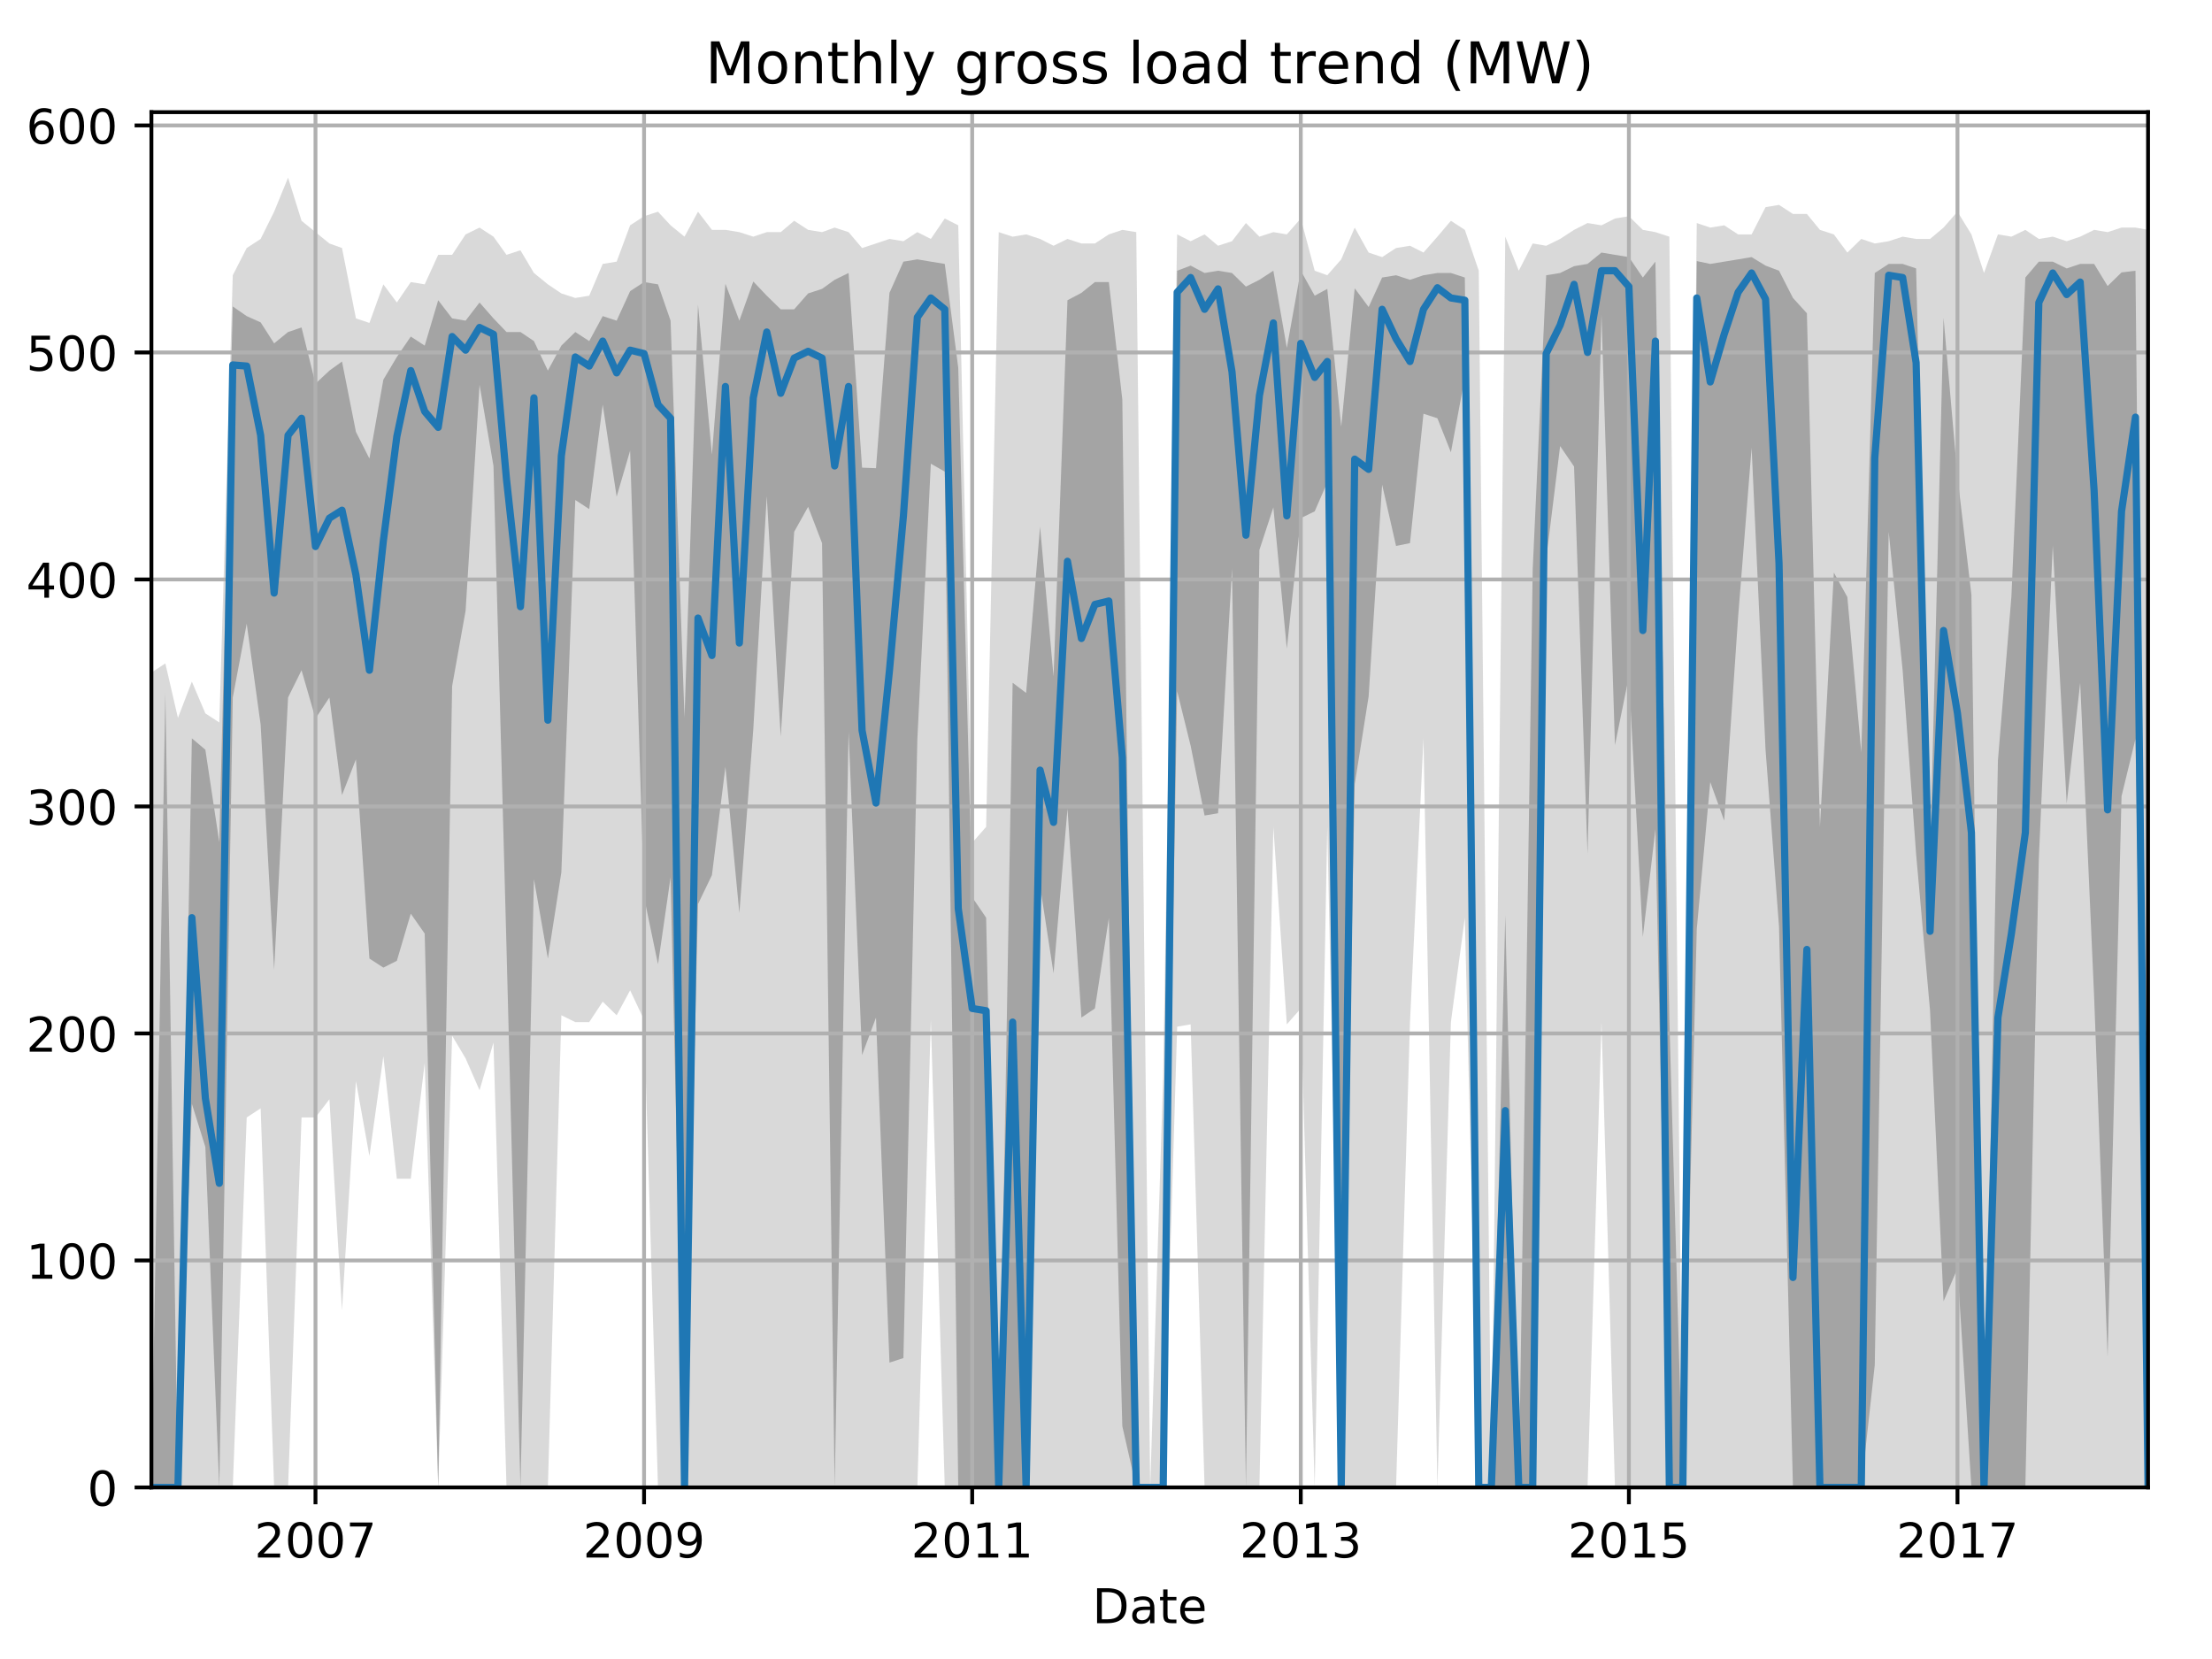 <?xml version="1.0" encoding="utf-8" standalone="no"?>
<!DOCTYPE svg PUBLIC "-//W3C//DTD SVG 1.1//EN"
  "http://www.w3.org/Graphics/SVG/1.1/DTD/svg11.dtd">
<!-- Created with matplotlib (http://matplotlib.org/) -->
<svg height="345.6pt" version="1.1" viewBox="0 0 460.8 345.6" width="460.8pt" xmlns="http://www.w3.org/2000/svg" xmlns:xlink="http://www.w3.org/1999/xlink">
 <defs>
  <style type="text/css">
*{stroke-linecap:butt;stroke-linejoin:round;}
  </style>
 </defs>
 <g id="figure_1">
  <g id="patch_1">
   <path d="M 0 345.6 
L 460.8 345.6 
L 460.8 0 
L 0 0 
z
" style="fill:none;"/>
  </g>
  <g id="axes_1">
   <g id="patch_2">
    <path d="M 31.543 309.863 
L 447.48 309.863 
L 447.48 23.365 
L 31.543 23.365 
z
" style="fill:none;"/>
   </g>
   <g id="PolyCollection_1">
    <path clip-path="url(#p1ac2739837)" d="M 31.543 140.097 
L 31.543 309.863 
L 34.446 309.863 
L 37.068 309.863 
L 39.97 309.863 
L 42.779 309.863 
L 45.682 309.863 
L 48.491 309.863 
L 51.394 232.783 
L 54.297 230.891 
L 57.106 309.863 
L 60.009 309.863 
L 62.818 232.783 
L 65.721 232.783 
L 68.623 229 
L 71.245 272.978 
L 74.148 225.217 
L 76.957 240.822 
L 79.86 220.015 
L 82.669 245.551 
L 85.572 245.551 
L 88.474 221.434 
L 91.284 309.863 
L 94.186 215.759 
L 96.995 220.488 
L 99.898 227.108 
L 102.801 217.178 
L 105.516 309.863 
L 108.419 309.863 
L 111.228 309.863 
L 114.131 309.863 
L 116.94 211.503 
L 119.843 212.922 
L 122.746 212.922 
L 125.555 208.666 
L 128.458 211.503 
L 131.267 206.301 
L 134.17 212.449 
L 137.072 309.863 
L 139.694 309.863 
L 142.597 309.863 
L 145.406 309.863 
L 148.309 309.863 
L 151.118 309.863 
L 154.021 309.863 
L 156.923 309.863 
L 159.732 309.863 
L 162.635 309.863 
L 165.444 309.863 
L 168.347 309.863 
L 171.25 309.863 
L 173.872 309.863 
L 176.774 309.863 
L 179.584 309.863 
L 182.486 309.863 
L 185.295 309.863 
L 188.198 309.863 
L 191.101 309.863 
L 193.91 212.449 
L 196.813 309.863 
L 199.622 309.863 
L 202.525 309.863 
L 205.428 309.863 
L 208.049 309.863 
L 210.952 309.863 
L 213.761 309.863 
L 216.664 309.863 
L 219.473 309.863 
L 222.376 309.863 
L 225.279 309.863 
L 228.088 309.863 
L 230.991 309.863 
L 233.8 309.863 
L 236.702 309.863 
L 239.605 309.863 
L 242.321 309.863 
L 245.223 213.867 
L 248.032 213.395 
L 250.935 309.863 
L 253.744 309.863 
L 256.647 309.863 
L 259.55 309.863 
L 262.359 309.863 
L 265.262 172.253 
L 268.071 213.395 
L 270.974 210.084 
L 273.876 309.863 
L 276.498 172.253 
L 279.401 309.863 
L 282.21 309.863 
L 285.113 309.863 
L 287.922 309.863 
L 290.825 309.863 
L 293.728 212.922 
L 296.537 153.811 
L 299.439 309.863 
L 302.249 212.922 
L 305.151 191.169 
L 308.054 309.863 
L 310.676 309.863 
L 313.579 309.863 
L 316.388 309.863 
L 319.291 309.863 
L 322.1 309.863 
L 325.002 309.863 
L 327.905 309.863 
L 330.714 309.863 
L 333.617 212.922 
L 336.426 309.863 
L 339.329 309.863 
L 342.232 309.863 
L 344.853 309.863 
L 347.756 309.863 
L 350.565 309.863 
L 353.468 309.863 
L 356.277 309.863 
L 359.18 309.863 
L 362.083 309.863 
L 364.892 309.863 
L 367.795 309.863 
L 370.604 309.863 
L 373.507 309.863 
L 376.409 309.863 
L 379.125 309.863 
L 382.028 309.863 
L 384.837 309.863 
L 387.739 309.863 
L 390.549 309.863 
L 393.451 309.863 
L 396.354 309.863 
L 399.163 309.863 
L 402.066 309.863 
L 404.875 309.863 
L 407.778 309.863 
L 410.681 309.863 
L 413.302 309.863 
L 416.205 309.863 
L 419.014 309.863 
L 421.917 309.863 
L 424.726 309.863 
L 427.629 309.863 
L 430.532 309.863 
L 433.341 309.863 
L 436.244 309.863 
L 439.053 309.863 
L 441.955 309.863 
L 444.858 309.863 
L 447.48 309.863 
L 447.48 47.884 
L 447.48 47.884 
L 444.858 47.411 
L 441.955 47.411 
L 439.053 48.357 
L 436.244 47.884 
L 433.341 49.303 
L 430.532 50.249 
L 427.629 49.303 
L 424.726 49.776 
L 421.917 47.884 
L 419.014 49.303 
L 416.205 48.83 
L 413.302 56.869 
L 410.681 48.83 
L 407.778 44.101 
L 404.875 47.411 
L 402.066 49.776 
L 399.163 49.776 
L 396.354 49.303 
L 393.451 50.249 
L 390.549 50.722 
L 387.739 49.776 
L 384.837 52.613 
L 382.028 48.83 
L 379.125 47.884 
L 376.409 44.574 
L 373.507 44.574 
L 370.604 42.682 
L 367.795 43.155 
L 364.892 48.83 
L 362.083 48.83 
L 359.18 46.938 
L 356.277 47.411 
L 353.468 46.466 
L 350.565 309.863 
L 347.756 49.303 
L 344.853 48.357 
L 342.232 47.884 
L 339.329 45.047 
L 336.426 45.52 
L 333.617 46.938 
L 330.714 46.466 
L 327.905 47.884 
L 325.002 49.776 
L 322.1 51.194 
L 319.291 50.722 
L 316.388 56.396 
L 313.579 49.303 
L 310.676 309.863 
L 308.054 56.396 
L 305.151 47.884 
L 302.249 45.993 
L 299.439 49.303 
L 296.537 52.613 
L 293.728 51.194 
L 290.825 51.667 
L 287.922 53.559 
L 285.113 52.613 
L 282.21 47.411 
L 279.401 54.032 
L 276.498 57.342 
L 273.876 56.396 
L 270.974 45.52 
L 268.071 48.83 
L 265.262 48.357 
L 262.359 49.303 
L 259.55 46.466 
L 256.647 50.249 
L 253.744 51.194 
L 250.935 48.83 
L 248.032 50.249 
L 245.223 48.83 
L 242.321 223.798 
L 239.605 309.863 
L 236.702 48.357 
L 233.8 47.884 
L 230.991 48.83 
L 228.088 50.722 
L 225.279 50.722 
L 222.376 49.776 
L 219.473 51.194 
L 216.664 49.776 
L 213.761 48.83 
L 210.952 49.303 
L 208.049 48.357 
L 205.428 172.253 
L 202.525 175.564 
L 199.622 46.938 
L 196.813 45.52 
L 193.91 49.776 
L 191.101 48.357 
L 188.198 50.249 
L 185.295 49.776 
L 182.486 50.722 
L 179.584 51.667 
L 176.774 48.357 
L 173.872 47.411 
L 171.25 48.357 
L 168.347 47.884 
L 165.444 45.993 
L 162.635 48.357 
L 159.732 48.357 
L 156.923 49.303 
L 154.021 48.357 
L 151.118 47.884 
L 148.309 47.884 
L 145.406 44.101 
L 142.597 49.303 
L 139.694 46.938 
L 137.072 44.101 
L 134.17 45.047 
L 131.267 46.938 
L 128.458 54.505 
L 125.555 54.978 
L 122.746 61.598 
L 119.843 62.071 
L 116.94 61.125 
L 114.131 59.234 
L 111.228 56.869 
L 108.419 52.14 
L 105.516 53.086 
L 102.801 49.303 
L 99.898 47.411 
L 96.995 48.83 
L 94.186 53.086 
L 91.284 53.086 
L 88.474 59.234 
L 85.572 58.761 
L 82.669 63.017 
L 79.86 59.234 
L 76.957 67.273 
L 74.148 66.327 
L 71.245 51.667 
L 68.623 50.722 
L 65.721 48.357 
L 62.818 45.993 
L 60.009 37.008 
L 57.106 44.101 
L 54.297 49.776 
L 51.394 51.667 
L 48.491 57.342 
L 45.682 150.501 
L 42.779 148.609 
L 39.97 141.989 
L 37.068 149.555 
L 34.446 138.206 
L 31.543 140.097 
z
" style="fill:#808080;fill-opacity:0.3;"/>
   </g>
   <g id="PolyCollection_2">
    <path clip-path="url(#p1ac2739837)" d="M 31.543 309.863 
L 31.543 309.863 
L 34.446 309.863 
L 37.068 309.863 
L 39.97 229.946 
L 42.779 238.93 
L 45.682 309.863 
L 48.491 145.299 
L 51.394 129.93 
L 54.297 150.974 
L 57.106 202.045 
L 60.009 145.299 
L 62.818 139.624 
L 65.721 149.673 
L 68.623 145.299 
L 71.245 165.633 
L 74.148 158.185 
L 76.957 199.681 
L 79.86 201.572 
L 82.669 200.154 
L 85.572 190.341 
L 88.474 194.479 
L 91.284 309.863 
L 94.186 142.934 
L 96.995 127.211 
L 99.898 80.159 
L 102.801 97.064 
L 105.516 197.435 
L 108.419 309.863 
L 111.228 183.13 
L 114.131 199.681 
L 116.94 181.711 
L 119.843 104.158 
L 122.746 106.049 
L 125.555 84.297 
L 128.458 103.448 
L 131.267 93.872 
L 134.17 186.913 
L 137.072 200.863 
L 139.694 182.775 
L 142.597 309.863 
L 145.406 188.332 
L 148.309 182.302 
L 151.118 159.722 
L 154.021 190.223 
L 156.923 151.919 
L 159.732 103.33 
L 162.635 153.456 
L 165.444 110.778 
L 168.347 105.576 
L 171.25 113.143 
L 173.872 309.863 
L 176.774 152.51 
L 179.584 219.779 
L 182.486 211.976 
L 185.295 283.855 
L 188.198 282.909 
L 191.101 154.047 
L 193.91 96.592 
L 196.813 98.247 
L 199.622 309.863 
L 202.525 309.863 
L 205.428 309.863 
L 208.049 309.863 
L 210.952 309.863 
L 213.761 309.863 
L 216.664 184.549 
L 219.473 202.755 
L 222.376 168.47 
L 225.279 211.976 
L 228.088 210.084 
L 230.991 191.287 
L 233.8 297.096 
L 236.702 309.863 
L 239.605 309.863 
L 242.321 309.863 
L 245.223 143.998 
L 248.032 155.348 
L 250.935 169.889 
L 253.744 169.416 
L 256.647 118.463 
L 259.55 309.863 
L 262.359 114.561 
L 265.262 105.695 
L 268.071 135.132 
L 270.974 107.941 
L 273.876 106.522 
L 276.498 100.493 
L 279.401 309.863 
L 282.21 163.387 
L 285.113 145.062 
L 287.922 100.966 
L 290.825 113.734 
L 293.728 113.143 
L 296.537 86.188 
L 299.439 87.134 
L 302.249 94.227 
L 305.151 78.622 
L 308.054 309.863 
L 310.676 309.863 
L 313.579 309.863 
L 316.388 309.863 
L 319.291 309.863 
L 322.1 116.453 
L 325.002 92.927 
L 327.905 97.183 
L 330.714 177.928 
L 333.617 65.499 
L 336.426 155.23 
L 339.329 140.925 
L 342.232 195.188 
L 344.853 172.726 
L 347.756 309.863 
L 350.565 309.863 
L 353.468 193.533 
L 356.277 162.914 
L 359.18 170.953 
L 362.083 128.511 
L 364.892 93.281 
L 367.795 156.175 
L 370.604 193.06 
L 373.507 309.863 
L 376.409 309.863 
L 379.125 309.863 
L 382.028 309.863 
L 384.837 309.863 
L 387.739 309.863 
L 390.549 284.328 
L 393.451 110.778 
L 396.354 139.624 
L 399.163 177.928 
L 402.066 210.557 
L 404.875 271.087 
L 407.778 264.23 
L 410.681 309.863 
L 413.302 309.863 
L 416.205 309.863 
L 419.014 309.863 
L 421.917 309.863 
L 424.726 178.874 
L 427.629 113.615 
L 430.532 167.406 
L 433.341 142.225 
L 436.244 207.602 
L 439.053 282.673 
L 441.955 165.869 
L 444.858 153.929 
L 447.48 309.863 
L 447.48 309.863 
L 447.48 309.863 
L 444.858 56.396 
L 441.955 56.751 
L 439.053 59.588 
L 436.244 54.978 
L 433.341 54.978 
L 430.532 55.923 
L 427.629 54.505 
L 424.726 54.505 
L 421.917 57.815 
L 419.014 124.255 
L 416.205 158.422 
L 413.302 309.863 
L 410.681 123.901 
L 407.778 99.311 
L 404.875 66.209 
L 402.066 178.874 
L 399.163 55.923 
L 396.354 54.978 
L 393.451 54.978 
L 390.549 56.869 
L 387.739 156.766 
L 384.837 124.374 
L 382.028 119.29 
L 379.125 172.253 
L 376.409 65.263 
L 373.507 62.071 
L 370.604 56.396 
L 367.795 55.332 
L 364.892 53.559 
L 362.083 54.032 
L 359.18 54.505 
L 356.277 54.978 
L 353.468 54.386 
L 350.565 309.863 
L 347.756 212.449 
L 344.853 54.505 
L 342.232 57.815 
L 339.329 53.559 
L 336.426 53.086 
L 333.617 52.613 
L 330.714 54.978 
L 327.905 55.45 
L 325.002 56.869 
L 322.1 57.342 
L 319.291 118.581 
L 316.388 309.863 
L 313.579 190.696 
L 310.676 309.863 
L 308.054 309.863 
L 305.151 57.815 
L 302.249 56.869 
L 299.439 56.869 
L 296.537 57.342 
L 293.728 58.288 
L 290.825 57.342 
L 287.922 57.815 
L 285.113 63.962 
L 282.21 60.061 
L 279.401 88.907 
L 276.498 60.179 
L 273.876 61.598 
L 270.974 56.396 
L 268.071 72.474 
L 265.262 56.396 
L 262.359 58.288 
L 259.55 59.706 
L 256.647 56.869 
L 253.744 56.396 
L 250.935 56.869 
L 248.032 55.332 
L 245.223 56.396 
L 242.321 309.863 
L 239.605 309.863 
L 236.702 309.863 
L 233.8 83.233 
L 230.991 58.761 
L 228.088 58.761 
L 225.279 61.007 
L 222.376 62.544 
L 219.473 140.925 
L 216.664 109.714 
L 213.761 144.353 
L 210.952 142.225 
L 208.049 309.863 
L 205.428 191.169 
L 202.525 186.913 
L 199.622 76.612 
L 196.813 54.978 
L 193.91 54.505 
L 191.101 54.032 
L 188.198 54.505 
L 185.295 61.007 
L 182.486 97.537 
L 179.584 97.419 
L 176.774 56.869 
L 173.872 58.288 
L 171.25 60.179 
L 168.347 61.125 
L 165.444 64.435 
L 162.635 64.435 
L 159.732 61.598 
L 156.923 58.642 
L 154.021 66.8 
L 151.118 59.115 
L 148.309 94.7 
L 145.406 63.489 
L 142.597 149.555 
L 139.694 66.8 
L 137.072 59.234 
L 134.17 58.761 
L 131.267 60.652 
L 128.458 66.8 
L 125.555 65.854 
L 122.746 71.056 
L 119.843 69.164 
L 116.94 72.001 
L 114.131 77.203 
L 111.228 71.056 
L 108.419 69.164 
L 105.516 69.164 
L 102.801 66.327 
L 99.898 63.017 
L 96.995 66.8 
L 94.186 66.327 
L 91.284 62.544 
L 88.474 72.001 
L 85.572 70.11 
L 82.669 74.366 
L 79.86 79.095 
L 76.957 95.528 
L 74.148 89.971 
L 71.245 75.312 
L 68.623 77.203 
L 65.721 79.922 
L 62.818 68.218 
L 60.009 69.164 
L 57.106 71.529 
L 54.297 67.154 
L 51.394 65.854 
L 48.491 63.844 
L 45.682 175.445 
L 42.779 156.175 
L 39.97 153.811 
L 37.068 309.863 
L 34.446 144.353 
L 31.543 309.863 
z
" style="fill:#808080;fill-opacity:0.6;"/>
   </g>
   <g id="matplotlib.axis_1">
    <g id="xtick_1">
     <g id="line2d_1">
      <path clip-path="url(#p1ac2739837)" d="M 65.721 309.863 
L 65.721 23.365 
" style="fill:none;stroke:#b0b0b0;stroke-linecap:square;stroke-width:0.8;"/>
     </g>
     <g id="line2d_2">
      <defs>
       <path d="M 0 0 
L 0 3.5 
" id="me73717362d" style="stroke:#000000;stroke-width:0.8;"/>
      </defs>
      <g>
       <use style="stroke:#000000;stroke-width:0.8;" x="65.721" xlink:href="#me73717362d" y="309.863"/>
      </g>
     </g>
     <g id="text_1">
      <!-- 2007 -->
      <defs>
       <path d="M 19.188 8.297 
L 53.609 8.297 
L 53.609 0 
L 7.328 0 
L 7.328 8.297 
Q 12.938 14.109 22.625 23.891 
Q 32.328 33.688 34.812 36.531 
Q 39.547 41.844 41.422 45.531 
Q 43.312 49.219 43.312 52.781 
Q 43.312 58.594 39.234 62.25 
Q 35.156 65.922 28.609 65.922 
Q 23.969 65.922 18.812 64.312 
Q 13.672 62.703 7.812 59.422 
L 7.812 69.391 
Q 13.766 71.781 18.938 73 
Q 24.125 74.219 28.422 74.219 
Q 39.75 74.219 46.484 68.547 
Q 53.219 62.891 53.219 53.422 
Q 53.219 48.922 51.531 44.891 
Q 49.859 40.875 45.406 35.406 
Q 44.188 33.984 37.641 27.219 
Q 31.109 20.453 19.188 8.297 
z
" id="DejaVuSans-32"/>
       <path d="M 31.781 66.406 
Q 24.172 66.406 20.328 58.906 
Q 16.5 51.422 16.5 36.375 
Q 16.5 21.391 20.328 13.891 
Q 24.172 6.391 31.781 6.391 
Q 39.453 6.391 43.281 13.891 
Q 47.125 21.391 47.125 36.375 
Q 47.125 51.422 43.281 58.906 
Q 39.453 66.406 31.781 66.406 
z
M 31.781 74.219 
Q 44.047 74.219 50.516 64.516 
Q 56.984 54.828 56.984 36.375 
Q 56.984 17.969 50.516 8.266 
Q 44.047 -1.422 31.781 -1.422 
Q 19.531 -1.422 13.062 8.266 
Q 6.594 17.969 6.594 36.375 
Q 6.594 54.828 13.062 64.516 
Q 19.531 74.219 31.781 74.219 
z
" id="DejaVuSans-30"/>
       <path d="M 8.203 72.906 
L 55.078 72.906 
L 55.078 68.703 
L 28.609 0 
L 18.312 0 
L 43.219 64.594 
L 8.203 64.594 
z
" id="DejaVuSans-37"/>
      </defs>
      <g transform="translate(52.996 324.462)scale(0.1 -0.1)">
       <use xlink:href="#DejaVuSans-32"/>
       <use x="63.623" xlink:href="#DejaVuSans-30"/>
       <use x="127.246" xlink:href="#DejaVuSans-30"/>
       <use x="190.869" xlink:href="#DejaVuSans-37"/>
      </g>
     </g>
    </g>
    <g id="xtick_2">
     <g id="line2d_3">
      <path clip-path="url(#p1ac2739837)" d="M 134.17 309.863 
L 134.17 23.365 
" style="fill:none;stroke:#b0b0b0;stroke-linecap:square;stroke-width:0.8;"/>
     </g>
     <g id="line2d_4">
      <g>
       <use style="stroke:#000000;stroke-width:0.8;" x="134.17" xlink:href="#me73717362d" y="309.863"/>
      </g>
     </g>
     <g id="text_2">
      <!-- 2009 -->
      <defs>
       <path d="M 10.984 1.516 
L 10.984 10.5 
Q 14.703 8.734 18.5 7.812 
Q 22.312 6.891 25.984 6.891 
Q 35.75 6.891 40.891 13.453 
Q 46.047 20.016 46.781 33.406 
Q 43.953 29.203 39.594 26.953 
Q 35.25 24.703 29.984 24.703 
Q 19.047 24.703 12.672 31.312 
Q 6.297 37.938 6.297 49.422 
Q 6.297 60.641 12.938 67.422 
Q 19.578 74.219 30.609 74.219 
Q 43.266 74.219 49.922 64.516 
Q 56.594 54.828 56.594 36.375 
Q 56.594 19.141 48.406 8.859 
Q 40.234 -1.422 26.422 -1.422 
Q 22.703 -1.422 18.891 -0.688 
Q 15.094 0.047 10.984 1.516 
z
M 30.609 32.422 
Q 37.25 32.422 41.125 36.953 
Q 45.016 41.5 45.016 49.422 
Q 45.016 57.281 41.125 61.844 
Q 37.25 66.406 30.609 66.406 
Q 23.969 66.406 20.094 61.844 
Q 16.219 57.281 16.219 49.422 
Q 16.219 41.5 20.094 36.953 
Q 23.969 32.422 30.609 32.422 
z
" id="DejaVuSans-39"/>
      </defs>
      <g transform="translate(121.445 324.462)scale(0.1 -0.1)">
       <use xlink:href="#DejaVuSans-32"/>
       <use x="63.623" xlink:href="#DejaVuSans-30"/>
       <use x="127.246" xlink:href="#DejaVuSans-30"/>
       <use x="190.869" xlink:href="#DejaVuSans-39"/>
      </g>
     </g>
    </g>
    <g id="xtick_3">
     <g id="line2d_5">
      <path clip-path="url(#p1ac2739837)" d="M 202.525 309.863 
L 202.525 23.365 
" style="fill:none;stroke:#b0b0b0;stroke-linecap:square;stroke-width:0.8;"/>
     </g>
     <g id="line2d_6">
      <g>
       <use style="stroke:#000000;stroke-width:0.8;" x="202.525" xlink:href="#me73717362d" y="309.863"/>
      </g>
     </g>
     <g id="text_3">
      <!-- 2011 -->
      <defs>
       <path d="M 12.406 8.297 
L 28.516 8.297 
L 28.516 63.922 
L 10.984 60.406 
L 10.984 69.391 
L 28.422 72.906 
L 38.281 72.906 
L 38.281 8.297 
L 54.391 8.297 
L 54.391 0 
L 12.406 0 
z
" id="DejaVuSans-31"/>
      </defs>
      <g transform="translate(189.8 324.462)scale(0.1 -0.1)">
       <use xlink:href="#DejaVuSans-32"/>
       <use x="63.623" xlink:href="#DejaVuSans-30"/>
       <use x="127.246" xlink:href="#DejaVuSans-31"/>
       <use x="190.869" xlink:href="#DejaVuSans-31"/>
      </g>
     </g>
    </g>
    <g id="xtick_4">
     <g id="line2d_7">
      <path clip-path="url(#p1ac2739837)" d="M 270.974 309.863 
L 270.974 23.365 
" style="fill:none;stroke:#b0b0b0;stroke-linecap:square;stroke-width:0.8;"/>
     </g>
     <g id="line2d_8">
      <g>
       <use style="stroke:#000000;stroke-width:0.8;" x="270.974" xlink:href="#me73717362d" y="309.863"/>
      </g>
     </g>
     <g id="text_4">
      <!-- 2013 -->
      <defs>
       <path d="M 40.578 39.312 
Q 47.656 37.797 51.625 33 
Q 55.609 28.219 55.609 21.188 
Q 55.609 10.406 48.188 4.484 
Q 40.766 -1.422 27.094 -1.422 
Q 22.516 -1.422 17.656 -0.516 
Q 12.797 0.391 7.625 2.203 
L 7.625 11.719 
Q 11.719 9.328 16.594 8.109 
Q 21.484 6.891 26.812 6.891 
Q 36.078 6.891 40.938 10.547 
Q 45.797 14.203 45.797 21.188 
Q 45.797 27.641 41.281 31.266 
Q 36.766 34.906 28.719 34.906 
L 20.219 34.906 
L 20.219 43.016 
L 29.109 43.016 
Q 36.375 43.016 40.234 45.922 
Q 44.094 48.828 44.094 54.297 
Q 44.094 59.906 40.109 62.906 
Q 36.141 65.922 28.719 65.922 
Q 24.656 65.922 20.016 65.031 
Q 15.375 64.156 9.812 62.312 
L 9.812 71.094 
Q 15.438 72.656 20.344 73.438 
Q 25.25 74.219 29.594 74.219 
Q 40.828 74.219 47.359 69.109 
Q 53.906 64.016 53.906 55.328 
Q 53.906 49.266 50.438 45.094 
Q 46.969 40.922 40.578 39.312 
z
" id="DejaVuSans-33"/>
      </defs>
      <g transform="translate(258.249 324.462)scale(0.1 -0.1)">
       <use xlink:href="#DejaVuSans-32"/>
       <use x="63.623" xlink:href="#DejaVuSans-30"/>
       <use x="127.246" xlink:href="#DejaVuSans-31"/>
       <use x="190.869" xlink:href="#DejaVuSans-33"/>
      </g>
     </g>
    </g>
    <g id="xtick_5">
     <g id="line2d_9">
      <path clip-path="url(#p1ac2739837)" d="M 339.329 309.863 
L 339.329 23.365 
" style="fill:none;stroke:#b0b0b0;stroke-linecap:square;stroke-width:0.8;"/>
     </g>
     <g id="line2d_10">
      <g>
       <use style="stroke:#000000;stroke-width:0.8;" x="339.329" xlink:href="#me73717362d" y="309.863"/>
      </g>
     </g>
     <g id="text_5">
      <!-- 2015 -->
      <defs>
       <path d="M 10.797 72.906 
L 49.516 72.906 
L 49.516 64.594 
L 19.828 64.594 
L 19.828 46.734 
Q 21.969 47.469 24.109 47.828 
Q 26.266 48.188 28.422 48.188 
Q 40.625 48.188 47.75 41.5 
Q 54.891 34.812 54.891 23.391 
Q 54.891 11.625 47.562 5.094 
Q 40.234 -1.422 26.906 -1.422 
Q 22.312 -1.422 17.547 -0.641 
Q 12.797 0.141 7.719 1.703 
L 7.719 11.625 
Q 12.109 9.234 16.797 8.062 
Q 21.484 6.891 26.703 6.891 
Q 35.156 6.891 40.078 11.328 
Q 45.016 15.766 45.016 23.391 
Q 45.016 31 40.078 35.438 
Q 35.156 39.891 26.703 39.891 
Q 22.75 39.891 18.812 39.016 
Q 14.891 38.141 10.797 36.281 
z
" id="DejaVuSans-35"/>
      </defs>
      <g transform="translate(326.604 324.462)scale(0.1 -0.1)">
       <use xlink:href="#DejaVuSans-32"/>
       <use x="63.623" xlink:href="#DejaVuSans-30"/>
       <use x="127.246" xlink:href="#DejaVuSans-31"/>
       <use x="190.869" xlink:href="#DejaVuSans-35"/>
      </g>
     </g>
    </g>
    <g id="xtick_6">
     <g id="line2d_11">
      <path clip-path="url(#p1ac2739837)" d="M 407.778 309.863 
L 407.778 23.365 
" style="fill:none;stroke:#b0b0b0;stroke-linecap:square;stroke-width:0.8;"/>
     </g>
     <g id="line2d_12">
      <g>
       <use style="stroke:#000000;stroke-width:0.8;" x="407.778" xlink:href="#me73717362d" y="309.863"/>
      </g>
     </g>
     <g id="text_6">
      <!-- 2017 -->
      <g transform="translate(395.053 324.462)scale(0.1 -0.1)">
       <use xlink:href="#DejaVuSans-32"/>
       <use x="63.623" xlink:href="#DejaVuSans-30"/>
       <use x="127.246" xlink:href="#DejaVuSans-31"/>
       <use x="190.869" xlink:href="#DejaVuSans-37"/>
      </g>
     </g>
    </g>
    <g id="text_7">
     <!-- Date -->
     <defs>
      <path d="M 19.672 64.797 
L 19.672 8.109 
L 31.594 8.109 
Q 46.688 8.109 53.688 14.938 
Q 60.688 21.781 60.688 36.531 
Q 60.688 51.172 53.688 57.984 
Q 46.688 64.797 31.594 64.797 
z
M 9.812 72.906 
L 30.078 72.906 
Q 51.266 72.906 61.172 64.094 
Q 71.094 55.281 71.094 36.531 
Q 71.094 17.672 61.125 8.828 
Q 51.172 0 30.078 0 
L 9.812 0 
z
" id="DejaVuSans-44"/>
      <path d="M 34.281 27.484 
Q 23.391 27.484 19.188 25 
Q 14.984 22.516 14.984 16.5 
Q 14.984 11.719 18.141 8.906 
Q 21.297 6.109 26.703 6.109 
Q 34.188 6.109 38.703 11.406 
Q 43.219 16.703 43.219 25.484 
L 43.219 27.484 
z
M 52.203 31.203 
L 52.203 0 
L 43.219 0 
L 43.219 8.297 
Q 40.141 3.328 35.547 0.953 
Q 30.953 -1.422 24.312 -1.422 
Q 15.922 -1.422 10.953 3.297 
Q 6 8.016 6 15.922 
Q 6 25.141 12.172 29.828 
Q 18.359 34.516 30.609 34.516 
L 43.219 34.516 
L 43.219 35.406 
Q 43.219 41.609 39.141 45 
Q 35.062 48.391 27.688 48.391 
Q 23 48.391 18.547 47.266 
Q 14.109 46.141 10.016 43.891 
L 10.016 52.203 
Q 14.938 54.109 19.578 55.047 
Q 24.219 56 28.609 56 
Q 40.484 56 46.344 49.844 
Q 52.203 43.703 52.203 31.203 
z
" id="DejaVuSans-61"/>
      <path d="M 18.312 70.219 
L 18.312 54.688 
L 36.812 54.688 
L 36.812 47.703 
L 18.312 47.703 
L 18.312 18.016 
Q 18.312 11.328 20.141 9.422 
Q 21.969 7.516 27.594 7.516 
L 36.812 7.516 
L 36.812 0 
L 27.594 0 
Q 17.188 0 13.234 3.875 
Q 9.281 7.766 9.281 18.016 
L 9.281 47.703 
L 2.688 47.703 
L 2.688 54.688 
L 9.281 54.688 
L 9.281 70.219 
z
" id="DejaVuSans-74"/>
      <path d="M 56.203 29.594 
L 56.203 25.203 
L 14.891 25.203 
Q 15.484 15.922 20.484 11.062 
Q 25.484 6.203 34.422 6.203 
Q 39.594 6.203 44.453 7.469 
Q 49.312 8.734 54.109 11.281 
L 54.109 2.781 
Q 49.266 0.734 44.188 -0.344 
Q 39.109 -1.422 33.891 -1.422 
Q 20.797 -1.422 13.156 6.188 
Q 5.516 13.812 5.516 26.812 
Q 5.516 40.234 12.766 48.109 
Q 20.016 56 32.328 56 
Q 43.359 56 49.781 48.891 
Q 56.203 41.797 56.203 29.594 
z
M 47.219 32.234 
Q 47.125 39.594 43.094 43.984 
Q 39.062 48.391 32.422 48.391 
Q 24.906 48.391 20.391 44.141 
Q 15.875 39.891 15.188 32.172 
z
" id="DejaVuSans-65"/>
     </defs>
     <g transform="translate(227.561 338.14)scale(0.1 -0.1)">
      <use xlink:href="#DejaVuSans-44"/>
      <use x="77.002" xlink:href="#DejaVuSans-61"/>
      <use x="138.281" xlink:href="#DejaVuSans-74"/>
      <use x="177.49" xlink:href="#DejaVuSans-65"/>
     </g>
    </g>
   </g>
   <g id="matplotlib.axis_2">
    <g id="ytick_1">
     <g id="line2d_13">
      <path clip-path="url(#p1ac2739837)" d="M 31.543 309.863 
L 447.48 309.863 
" style="fill:none;stroke:#b0b0b0;stroke-linecap:square;stroke-width:0.8;"/>
     </g>
     <g id="line2d_14">
      <defs>
       <path d="M 0 0 
L -3.5 0 
" id="m71cc6499ee" style="stroke:#000000;stroke-width:0.8;"/>
      </defs>
      <g>
       <use style="stroke:#000000;stroke-width:0.8;" x="31.543" xlink:href="#m71cc6499ee" y="309.863"/>
      </g>
     </g>
     <g id="text_8">
      <!-- 0 -->
      <g transform="translate(18.18 313.663)scale(0.1 -0.1)">
       <use xlink:href="#DejaVuSans-30"/>
      </g>
     </g>
    </g>
    <g id="ytick_2">
     <g id="line2d_15">
      <path clip-path="url(#p1ac2739837)" d="M 31.543 262.575 
L 447.48 262.575 
" style="fill:none;stroke:#b0b0b0;stroke-linecap:square;stroke-width:0.8;"/>
     </g>
     <g id="line2d_16">
      <g>
       <use style="stroke:#000000;stroke-width:0.8;" x="31.543" xlink:href="#m71cc6499ee" y="262.575"/>
      </g>
     </g>
     <g id="text_9">
      <!-- 100 -->
      <g transform="translate(5.455 266.374)scale(0.1 -0.1)">
       <use xlink:href="#DejaVuSans-31"/>
       <use x="63.623" xlink:href="#DejaVuSans-30"/>
       <use x="127.246" xlink:href="#DejaVuSans-30"/>
      </g>
     </g>
    </g>
    <g id="ytick_3">
     <g id="line2d_17">
      <path clip-path="url(#p1ac2739837)" d="M 31.543 215.286 
L 447.48 215.286 
" style="fill:none;stroke:#b0b0b0;stroke-linecap:square;stroke-width:0.8;"/>
     </g>
     <g id="line2d_18">
      <g>
       <use style="stroke:#000000;stroke-width:0.8;" x="31.543" xlink:href="#m71cc6499ee" y="215.286"/>
      </g>
     </g>
     <g id="text_10">
      <!-- 200 -->
      <g transform="translate(5.455 219.085)scale(0.1 -0.1)">
       <use xlink:href="#DejaVuSans-32"/>
       <use x="63.623" xlink:href="#DejaVuSans-30"/>
       <use x="127.246" xlink:href="#DejaVuSans-30"/>
      </g>
     </g>
    </g>
    <g id="ytick_4">
     <g id="line2d_19">
      <path clip-path="url(#p1ac2739837)" d="M 31.543 167.997 
L 447.48 167.997 
" style="fill:none;stroke:#b0b0b0;stroke-linecap:square;stroke-width:0.8;"/>
     </g>
     <g id="line2d_20">
      <g>
       <use style="stroke:#000000;stroke-width:0.8;" x="31.543" xlink:href="#m71cc6499ee" y="167.997"/>
      </g>
     </g>
     <g id="text_11">
      <!-- 300 -->
      <g transform="translate(5.455 171.797)scale(0.1 -0.1)">
       <use xlink:href="#DejaVuSans-33"/>
       <use x="63.623" xlink:href="#DejaVuSans-30"/>
       <use x="127.246" xlink:href="#DejaVuSans-30"/>
      </g>
     </g>
    </g>
    <g id="ytick_5">
     <g id="line2d_21">
      <path clip-path="url(#p1ac2739837)" d="M 31.543 120.709 
L 447.48 120.709 
" style="fill:none;stroke:#b0b0b0;stroke-linecap:square;stroke-width:0.8;"/>
     </g>
     <g id="line2d_22">
      <g>
       <use style="stroke:#000000;stroke-width:0.8;" x="31.543" xlink:href="#m71cc6499ee" y="120.709"/>
      </g>
     </g>
     <g id="text_12">
      <!-- 400 -->
      <defs>
       <path d="M 37.797 64.312 
L 12.891 25.391 
L 37.797 25.391 
z
M 35.203 72.906 
L 47.609 72.906 
L 47.609 25.391 
L 58.016 25.391 
L 58.016 17.188 
L 47.609 17.188 
L 47.609 0 
L 37.797 0 
L 37.797 17.188 
L 4.891 17.188 
L 4.891 26.703 
z
" id="DejaVuSans-34"/>
      </defs>
      <g transform="translate(5.455 124.508)scale(0.1 -0.1)">
       <use xlink:href="#DejaVuSans-34"/>
       <use x="63.623" xlink:href="#DejaVuSans-30"/>
       <use x="127.246" xlink:href="#DejaVuSans-30"/>
      </g>
     </g>
    </g>
    <g id="ytick_6">
     <g id="line2d_23">
      <path clip-path="url(#p1ac2739837)" d="M 31.543 73.42 
L 447.48 73.42 
" style="fill:none;stroke:#b0b0b0;stroke-linecap:square;stroke-width:0.8;"/>
     </g>
     <g id="line2d_24">
      <g>
       <use style="stroke:#000000;stroke-width:0.8;" x="31.543" xlink:href="#m71cc6499ee" y="73.42"/>
      </g>
     </g>
     <g id="text_13">
      <!-- 500 -->
      <g transform="translate(5.455 77.219)scale(0.1 -0.1)">
       <use xlink:href="#DejaVuSans-35"/>
       <use x="63.623" xlink:href="#DejaVuSans-30"/>
       <use x="127.246" xlink:href="#DejaVuSans-30"/>
      </g>
     </g>
    </g>
    <g id="ytick_7">
     <g id="line2d_25">
      <path clip-path="url(#p1ac2739837)" d="M 31.543 26.131 
L 447.48 26.131 
" style="fill:none;stroke:#b0b0b0;stroke-linecap:square;stroke-width:0.8;"/>
     </g>
     <g id="line2d_26">
      <g>
       <use style="stroke:#000000;stroke-width:0.8;" x="31.543" xlink:href="#m71cc6499ee" y="26.131"/>
      </g>
     </g>
     <g id="text_14">
      <!-- 600 -->
      <defs>
       <path d="M 33.016 40.375 
Q 26.375 40.375 22.484 35.828 
Q 18.609 31.297 18.609 23.391 
Q 18.609 15.531 22.484 10.953 
Q 26.375 6.391 33.016 6.391 
Q 39.656 6.391 43.531 10.953 
Q 47.406 15.531 47.406 23.391 
Q 47.406 31.297 43.531 35.828 
Q 39.656 40.375 33.016 40.375 
z
M 52.594 71.297 
L 52.594 62.312 
Q 48.875 64.062 45.094 64.984 
Q 41.312 65.922 37.594 65.922 
Q 27.828 65.922 22.672 59.328 
Q 17.531 52.734 16.797 39.406 
Q 19.672 43.656 24.016 45.922 
Q 28.375 48.188 33.594 48.188 
Q 44.578 48.188 50.953 41.516 
Q 57.328 34.859 57.328 23.391 
Q 57.328 12.156 50.688 5.359 
Q 44.047 -1.422 33.016 -1.422 
Q 20.359 -1.422 13.672 8.266 
Q 6.984 17.969 6.984 36.375 
Q 6.984 53.656 15.188 63.938 
Q 23.391 74.219 37.203 74.219 
Q 40.922 74.219 44.703 73.484 
Q 48.484 72.75 52.594 71.297 
z
" id="DejaVuSans-36"/>
      </defs>
      <g transform="translate(5.455 29.931)scale(0.1 -0.1)">
       <use xlink:href="#DejaVuSans-36"/>
       <use x="63.623" xlink:href="#DejaVuSans-30"/>
       <use x="127.246" xlink:href="#DejaVuSans-30"/>
      </g>
     </g>
    </g>
   </g>
   <g id="line2d_27">
    <path clip-path="url(#p1ac2739837)" d="M 31.543 309.863 
L 37.068 309.863 
L 39.97 191.169 
L 42.779 228.763 
L 45.682 246.497 
L 48.491 76.021 
L 51.394 76.257 
L 54.297 90.68 
L 57.106 123.546 
L 60.009 90.68 
L 62.818 87.134 
L 65.721 113.852 
L 68.623 107.941 
L 71.245 106.286 
L 74.148 119.763 
L 76.957 139.624 
L 79.86 112.67 
L 82.669 90.917 
L 85.572 77.203 
L 88.474 85.715 
L 91.284 89.025 
L 94.186 70.11 
L 96.995 72.947 
L 99.898 68.218 
L 102.801 69.637 
L 105.516 99.902 
L 108.419 126.383 
L 111.228 82.878 
L 114.131 150.028 
L 116.94 94.936 
L 119.843 74.366 
L 122.746 76.257 
L 125.555 71.056 
L 128.458 77.676 
L 131.267 72.947 
L 134.17 73.657 
L 137.072 84.297 
L 139.694 87.134 
L 142.597 309.863 
L 145.406 128.748 
L 148.309 136.55 
L 151.118 80.513 
L 154.021 133.95 
L 156.923 82.878 
L 159.732 69.164 
L 162.635 81.932 
L 165.444 74.602 
L 168.347 73.184 
L 171.25 74.602 
L 173.872 97.064 
L 176.774 80.513 
L 179.584 152.156 
L 182.486 167.288 
L 185.295 139.624 
L 188.198 107.468 
L 191.101 66.09 
L 193.91 62.071 
L 196.813 64.435 
L 199.622 189.277 
L 202.525 210.084 
L 205.428 210.557 
L 208.049 309.863 
L 210.952 212.922 
L 213.761 309.863 
L 216.664 160.431 
L 219.473 171.308 
L 222.376 116.926 
L 225.279 133.004 
L 228.088 125.911 
L 230.991 125.201 
L 233.8 157.83 
L 236.702 309.863 
L 242.321 309.863 
L 245.223 60.889 
L 248.032 57.815 
L 250.935 64.435 
L 253.744 60.179 
L 256.647 77.44 
L 259.55 111.487 
L 262.359 82.405 
L 265.262 67.273 
L 268.071 107.468 
L 270.974 71.529 
L 273.876 78.622 
L 276.498 75.312 
L 279.401 309.863 
L 282.21 95.646 
L 285.113 97.774 
L 287.922 64.435 
L 290.825 70.583 
L 293.728 75.312 
L 296.537 64.435 
L 299.439 59.943 
L 302.249 62.071 
L 305.151 62.544 
L 308.054 309.863 
L 310.676 309.863 
L 313.579 231.364 
L 316.388 309.863 
L 319.291 309.863 
L 322.1 73.657 
L 325.002 67.745 
L 327.905 59.234 
L 330.714 73.42 
L 333.617 56.396 
L 336.426 56.396 
L 339.329 59.706 
L 342.232 131.349 
L 344.853 71.056 
L 347.756 309.863 
L 350.565 309.863 
L 353.468 62.071 
L 356.277 79.568 
L 359.18 69.637 
L 362.083 60.889 
L 364.892 56.869 
L 367.795 62.307 
L 370.604 117.399 
L 373.507 266.121 
L 376.409 197.789 
L 379.125 309.863 
L 387.739 309.863 
L 390.549 95.409 
L 393.451 57.342 
L 396.354 57.815 
L 399.163 75.548 
L 402.066 194.006 
L 404.875 131.349 
L 407.778 148.609 
L 410.681 173.436 
L 413.302 309.863 
L 416.205 211.976 
L 419.014 194.479 
L 421.917 173.436 
L 424.726 63.017 
L 427.629 56.869 
L 430.532 61.362 
L 433.341 58.761 
L 436.244 102.266 
L 439.053 168.707 
L 441.955 106.522 
L 444.858 86.897 
L 447.48 309.863 
L 447.48 309.863 
" style="fill:none;stroke:#1f77b4;stroke-linecap:square;stroke-width:1.5;"/>
   </g>
   <g id="patch_3">
    <path d="M 31.543 309.863 
L 31.543 23.365 
" style="fill:none;stroke:#000000;stroke-linecap:square;stroke-linejoin:miter;stroke-width:0.8;"/>
   </g>
   <g id="patch_4">
    <path d="M 447.48 309.863 
L 447.48 23.365 
" style="fill:none;stroke:#000000;stroke-linecap:square;stroke-linejoin:miter;stroke-width:0.8;"/>
   </g>
   <g id="patch_5">
    <path d="M 31.543 309.863 
L 447.48 309.863 
" style="fill:none;stroke:#000000;stroke-linecap:square;stroke-linejoin:miter;stroke-width:0.8;"/>
   </g>
   <g id="patch_6">
    <path d="M 31.543 23.365 
L 447.48 23.365 
" style="fill:none;stroke:#000000;stroke-linecap:square;stroke-linejoin:miter;stroke-width:0.8;"/>
   </g>
   <g id="text_15">
    <!-- Monthly gross load trend (MW) -->
    <defs>
     <path d="M 9.812 72.906 
L 24.516 72.906 
L 43.109 23.297 
L 61.812 72.906 
L 76.516 72.906 
L 76.516 0 
L 66.891 0 
L 66.891 64.016 
L 48.094 14.016 
L 38.188 14.016 
L 19.391 64.016 
L 19.391 0 
L 9.812 0 
z
" id="DejaVuSans-4d"/>
     <path d="M 30.609 48.391 
Q 23.391 48.391 19.188 42.75 
Q 14.984 37.109 14.984 27.297 
Q 14.984 17.484 19.156 11.844 
Q 23.344 6.203 30.609 6.203 
Q 37.797 6.203 41.984 11.859 
Q 46.188 17.531 46.188 27.297 
Q 46.188 37.016 41.984 42.703 
Q 37.797 48.391 30.609 48.391 
z
M 30.609 56 
Q 42.328 56 49.016 48.375 
Q 55.719 40.766 55.719 27.297 
Q 55.719 13.875 49.016 6.219 
Q 42.328 -1.422 30.609 -1.422 
Q 18.844 -1.422 12.172 6.219 
Q 5.516 13.875 5.516 27.297 
Q 5.516 40.766 12.172 48.375 
Q 18.844 56 30.609 56 
z
" id="DejaVuSans-6f"/>
     <path d="M 54.891 33.016 
L 54.891 0 
L 45.906 0 
L 45.906 32.719 
Q 45.906 40.484 42.875 44.328 
Q 39.844 48.188 33.797 48.188 
Q 26.516 48.188 22.312 43.547 
Q 18.109 38.922 18.109 30.906 
L 18.109 0 
L 9.078 0 
L 9.078 54.688 
L 18.109 54.688 
L 18.109 46.188 
Q 21.344 51.125 25.703 53.562 
Q 30.078 56 35.797 56 
Q 45.219 56 50.047 50.172 
Q 54.891 44.344 54.891 33.016 
z
" id="DejaVuSans-6e"/>
     <path d="M 54.891 33.016 
L 54.891 0 
L 45.906 0 
L 45.906 32.719 
Q 45.906 40.484 42.875 44.328 
Q 39.844 48.188 33.797 48.188 
Q 26.516 48.188 22.312 43.547 
Q 18.109 38.922 18.109 30.906 
L 18.109 0 
L 9.078 0 
L 9.078 75.984 
L 18.109 75.984 
L 18.109 46.188 
Q 21.344 51.125 25.703 53.562 
Q 30.078 56 35.797 56 
Q 45.219 56 50.047 50.172 
Q 54.891 44.344 54.891 33.016 
z
" id="DejaVuSans-68"/>
     <path d="M 9.422 75.984 
L 18.406 75.984 
L 18.406 0 
L 9.422 0 
z
" id="DejaVuSans-6c"/>
     <path d="M 32.172 -5.078 
Q 28.375 -14.844 24.75 -17.812 
Q 21.141 -20.797 15.094 -20.797 
L 7.906 -20.797 
L 7.906 -13.281 
L 13.188 -13.281 
Q 16.891 -13.281 18.938 -11.516 
Q 21 -9.766 23.484 -3.219 
L 25.094 0.875 
L 2.984 54.688 
L 12.5 54.688 
L 29.594 11.922 
L 46.688 54.688 
L 56.203 54.688 
z
" id="DejaVuSans-79"/>
     <path id="DejaVuSans-20"/>
     <path d="M 45.406 27.984 
Q 45.406 37.75 41.375 43.109 
Q 37.359 48.484 30.078 48.484 
Q 22.859 48.484 18.828 43.109 
Q 14.797 37.75 14.797 27.984 
Q 14.797 18.266 18.828 12.891 
Q 22.859 7.516 30.078 7.516 
Q 37.359 7.516 41.375 12.891 
Q 45.406 18.266 45.406 27.984 
z
M 54.391 6.781 
Q 54.391 -7.172 48.188 -13.984 
Q 42 -20.797 29.203 -20.797 
Q 24.469 -20.797 20.266 -20.094 
Q 16.062 -19.391 12.109 -17.922 
L 12.109 -9.188 
Q 16.062 -11.328 19.922 -12.344 
Q 23.781 -13.375 27.781 -13.375 
Q 36.625 -13.375 41.016 -8.766 
Q 45.406 -4.156 45.406 5.172 
L 45.406 9.625 
Q 42.625 4.781 38.281 2.391 
Q 33.938 0 27.875 0 
Q 17.828 0 11.672 7.656 
Q 5.516 15.328 5.516 27.984 
Q 5.516 40.672 11.672 48.328 
Q 17.828 56 27.875 56 
Q 33.938 56 38.281 53.609 
Q 42.625 51.219 45.406 46.391 
L 45.406 54.688 
L 54.391 54.688 
z
" id="DejaVuSans-67"/>
     <path d="M 41.109 46.297 
Q 39.594 47.172 37.812 47.578 
Q 36.031 48 33.891 48 
Q 26.266 48 22.188 43.047 
Q 18.109 38.094 18.109 28.812 
L 18.109 0 
L 9.078 0 
L 9.078 54.688 
L 18.109 54.688 
L 18.109 46.188 
Q 20.953 51.172 25.484 53.578 
Q 30.031 56 36.531 56 
Q 37.453 56 38.578 55.875 
Q 39.703 55.766 41.062 55.516 
z
" id="DejaVuSans-72"/>
     <path d="M 44.281 53.078 
L 44.281 44.578 
Q 40.484 46.531 36.375 47.5 
Q 32.281 48.484 27.875 48.484 
Q 21.188 48.484 17.844 46.438 
Q 14.5 44.391 14.5 40.281 
Q 14.5 37.156 16.891 35.375 
Q 19.281 33.594 26.516 31.984 
L 29.594 31.297 
Q 39.156 29.25 43.188 25.516 
Q 47.219 21.781 47.219 15.094 
Q 47.219 7.469 41.188 3.016 
Q 35.156 -1.422 24.609 -1.422 
Q 20.219 -1.422 15.453 -0.562 
Q 10.688 0.297 5.422 2 
L 5.422 11.281 
Q 10.406 8.688 15.234 7.391 
Q 20.062 6.109 24.812 6.109 
Q 31.156 6.109 34.562 8.281 
Q 37.984 10.453 37.984 14.406 
Q 37.984 18.062 35.516 20.016 
Q 33.062 21.969 24.703 23.781 
L 21.578 24.516 
Q 13.234 26.266 9.516 29.906 
Q 5.812 33.547 5.812 39.891 
Q 5.812 47.609 11.281 51.797 
Q 16.75 56 26.812 56 
Q 31.781 56 36.172 55.266 
Q 40.578 54.547 44.281 53.078 
z
" id="DejaVuSans-73"/>
     <path d="M 45.406 46.391 
L 45.406 75.984 
L 54.391 75.984 
L 54.391 0 
L 45.406 0 
L 45.406 8.203 
Q 42.578 3.328 38.25 0.953 
Q 33.938 -1.422 27.875 -1.422 
Q 17.969 -1.422 11.734 6.484 
Q 5.516 14.406 5.516 27.297 
Q 5.516 40.188 11.734 48.094 
Q 17.969 56 27.875 56 
Q 33.938 56 38.25 53.625 
Q 42.578 51.266 45.406 46.391 
z
M 14.797 27.297 
Q 14.797 17.391 18.875 11.75 
Q 22.953 6.109 30.078 6.109 
Q 37.203 6.109 41.297 11.75 
Q 45.406 17.391 45.406 27.297 
Q 45.406 37.203 41.297 42.844 
Q 37.203 48.484 30.078 48.484 
Q 22.953 48.484 18.875 42.844 
Q 14.797 37.203 14.797 27.297 
z
" id="DejaVuSans-64"/>
     <path d="M 31 75.875 
Q 24.469 64.656 21.281 53.656 
Q 18.109 42.672 18.109 31.391 
Q 18.109 20.125 21.312 9.062 
Q 24.516 -2 31 -13.188 
L 23.188 -13.188 
Q 15.875 -1.703 12.234 9.375 
Q 8.594 20.453 8.594 31.391 
Q 8.594 42.281 12.203 53.312 
Q 15.828 64.359 23.188 75.875 
z
" id="DejaVuSans-28"/>
     <path d="M 3.328 72.906 
L 13.281 72.906 
L 28.609 11.281 
L 43.891 72.906 
L 54.984 72.906 
L 70.312 11.281 
L 85.594 72.906 
L 95.609 72.906 
L 77.297 0 
L 64.891 0 
L 49.516 63.281 
L 33.984 0 
L 21.578 0 
z
" id="DejaVuSans-57"/>
     <path d="M 8.016 75.875 
L 15.828 75.875 
Q 23.141 64.359 26.781 53.312 
Q 30.422 42.281 30.422 31.391 
Q 30.422 20.453 26.781 9.375 
Q 23.141 -1.703 15.828 -13.188 
L 8.016 -13.188 
Q 14.5 -2 17.703 9.062 
Q 20.906 20.125 20.906 31.391 
Q 20.906 42.672 17.703 53.656 
Q 14.5 64.656 8.016 75.875 
z
" id="DejaVuSans-29"/>
    </defs>
    <g transform="translate(146.929 17.365)scale(0.12 -0.12)">
     <use xlink:href="#DejaVuSans-4d"/>
     <use x="86.279" xlink:href="#DejaVuSans-6f"/>
     <use x="147.461" xlink:href="#DejaVuSans-6e"/>
     <use x="210.84" xlink:href="#DejaVuSans-74"/>
     <use x="250.049" xlink:href="#DejaVuSans-68"/>
     <use x="313.428" xlink:href="#DejaVuSans-6c"/>
     <use x="341.211" xlink:href="#DejaVuSans-79"/>
     <use x="400.391" xlink:href="#DejaVuSans-20"/>
     <use x="432.178" xlink:href="#DejaVuSans-67"/>
     <use x="495.654" xlink:href="#DejaVuSans-72"/>
     <use x="536.736" xlink:href="#DejaVuSans-6f"/>
     <use x="597.918" xlink:href="#DejaVuSans-73"/>
     <use x="650.018" xlink:href="#DejaVuSans-73"/>
     <use x="702.117" xlink:href="#DejaVuSans-20"/>
     <use x="733.904" xlink:href="#DejaVuSans-6c"/>
     <use x="761.688" xlink:href="#DejaVuSans-6f"/>
     <use x="822.869" xlink:href="#DejaVuSans-61"/>
     <use x="884.148" xlink:href="#DejaVuSans-64"/>
     <use x="947.625" xlink:href="#DejaVuSans-20"/>
     <use x="979.412" xlink:href="#DejaVuSans-74"/>
     <use x="1018.621" xlink:href="#DejaVuSans-72"/>
     <use x="1059.703" xlink:href="#DejaVuSans-65"/>
     <use x="1121.227" xlink:href="#DejaVuSans-6e"/>
     <use x="1184.605" xlink:href="#DejaVuSans-64"/>
     <use x="1248.082" xlink:href="#DejaVuSans-20"/>
     <use x="1279.869" xlink:href="#DejaVuSans-28"/>
     <use x="1318.883" xlink:href="#DejaVuSans-4d"/>
     <use x="1405.162" xlink:href="#DejaVuSans-57"/>
     <use x="1504.039" xlink:href="#DejaVuSans-29"/>
    </g>
   </g>
  </g>
 </g>
 <defs>
  <clipPath id="p1ac2739837">
   <rect height="286.498" width="415.937" x="31.543" y="23.365"/>
  </clipPath>
 </defs>
</svg>
